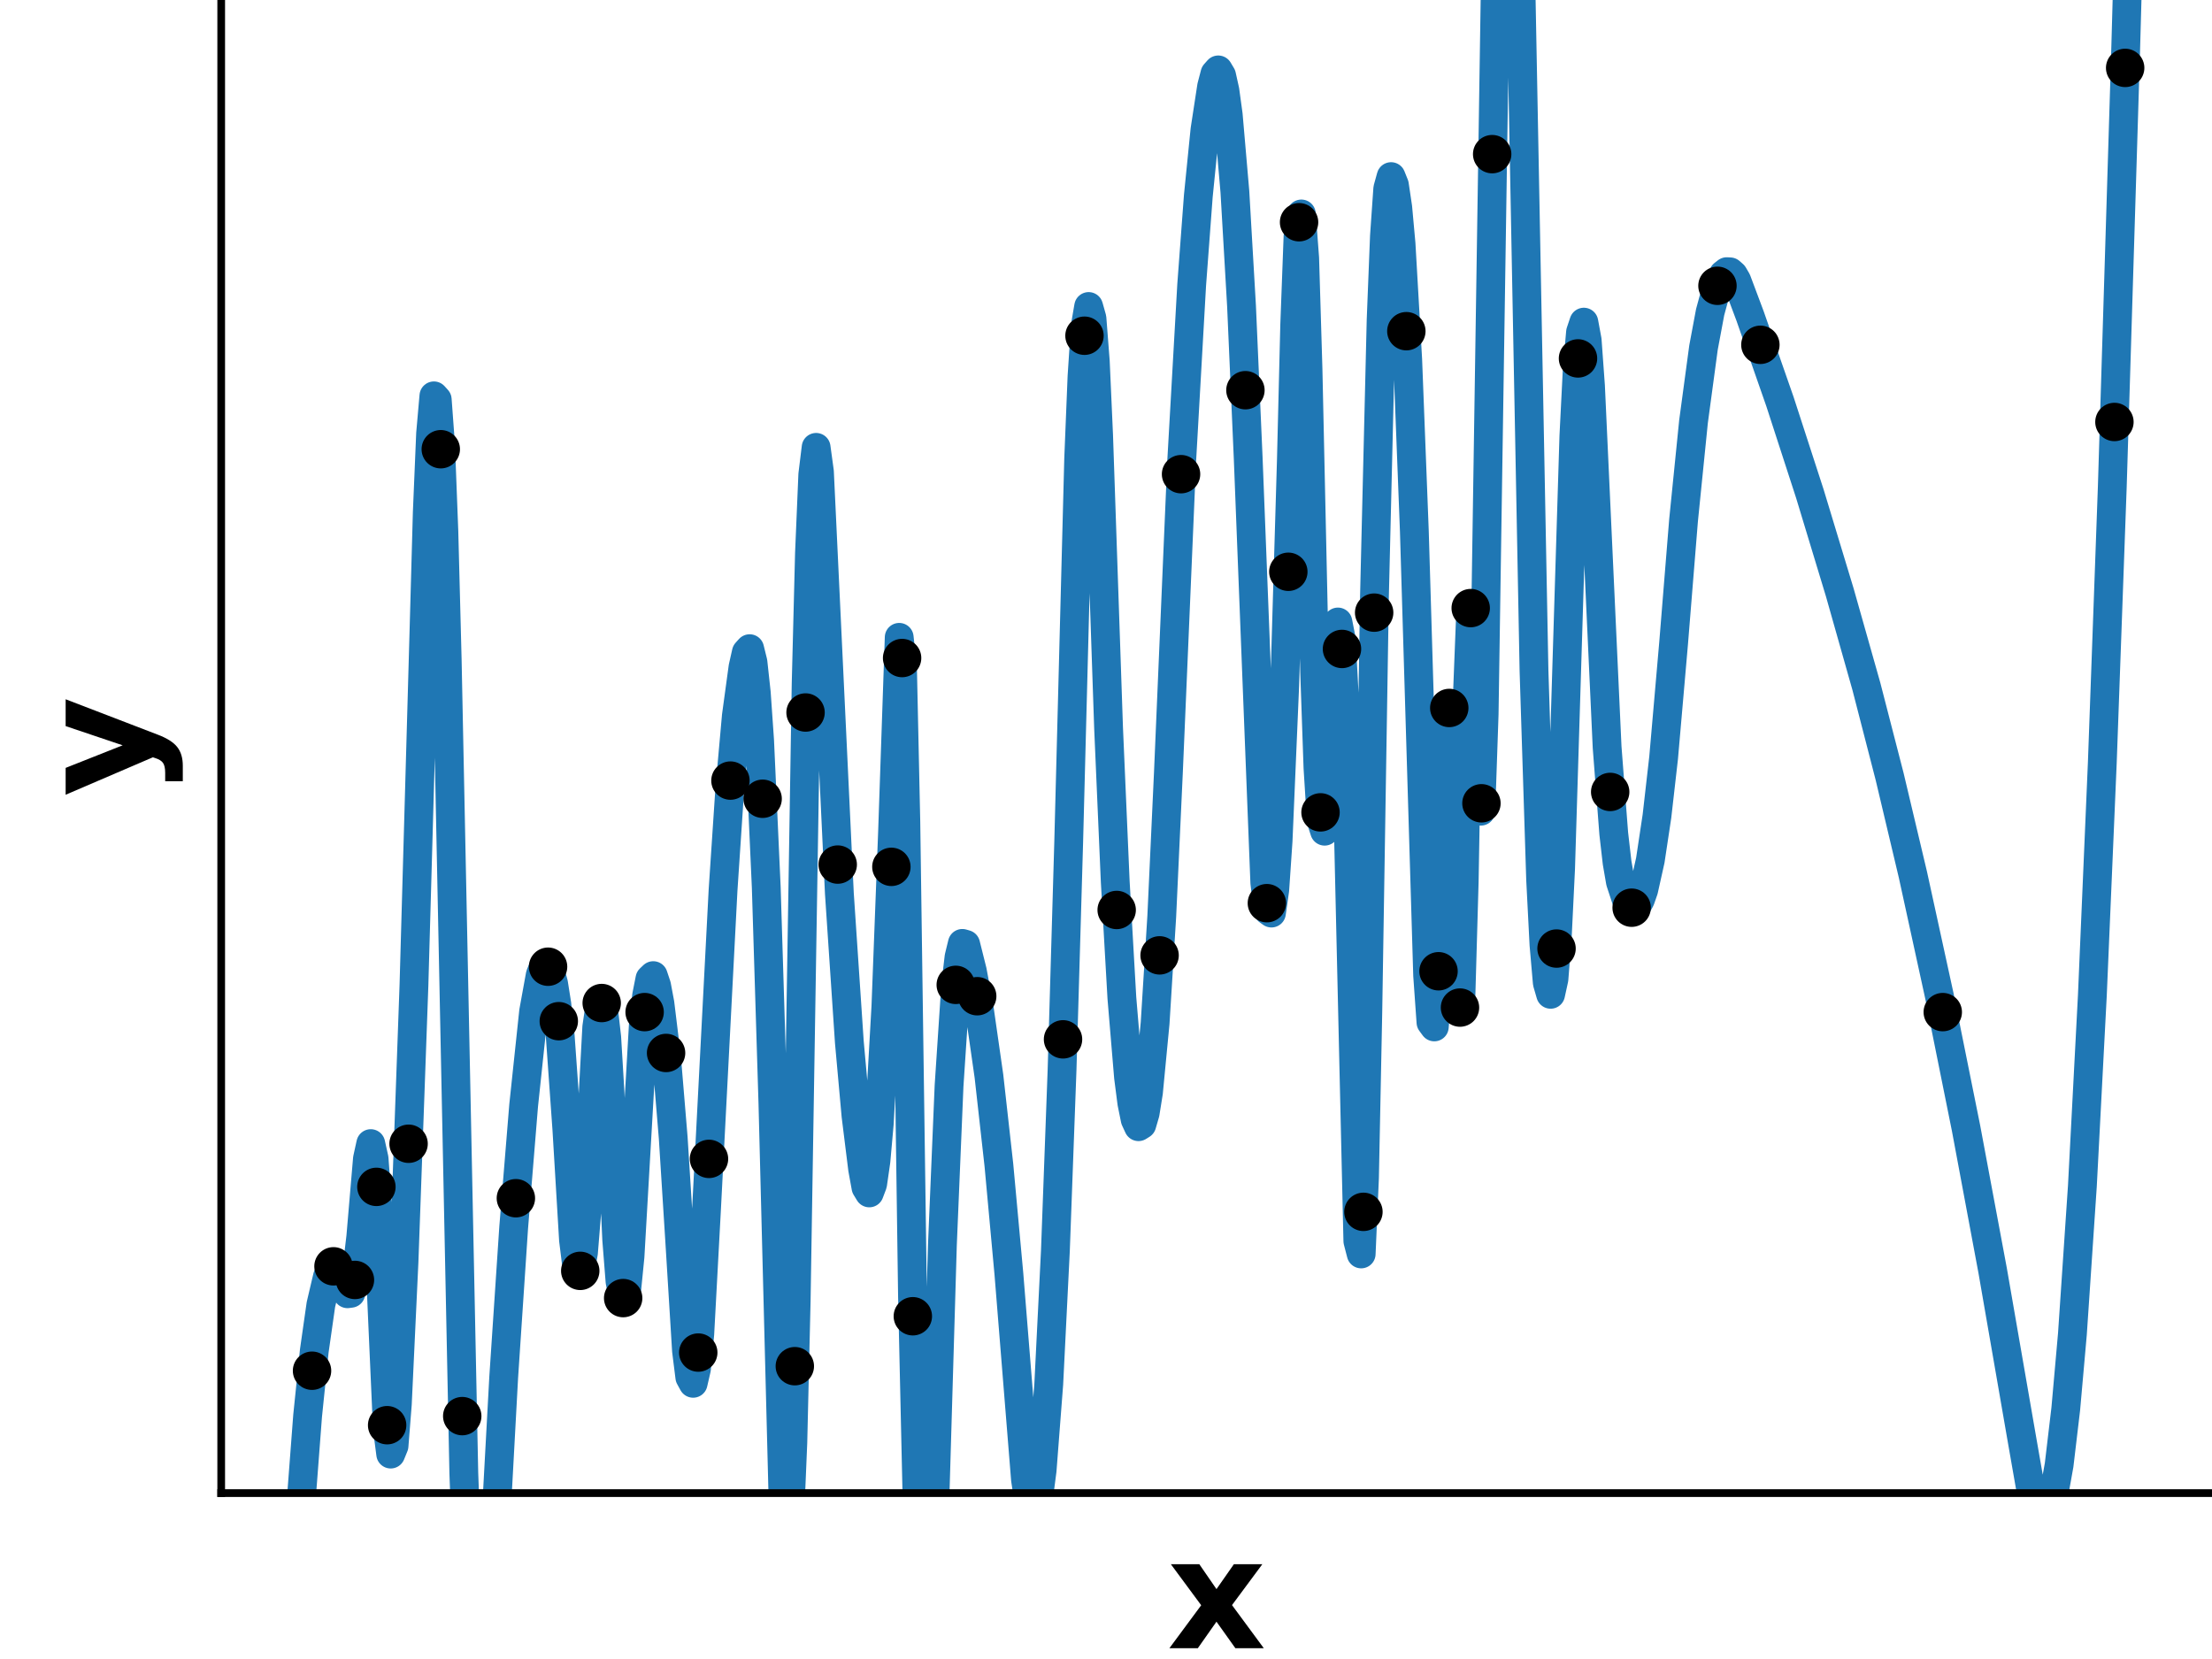 <?xml version="1.0" encoding="utf-8" standalone="no"?>
<!DOCTYPE svg PUBLIC "-//W3C//DTD SVG 1.1//EN"
  "http://www.w3.org/Graphics/SVG/1.1/DTD/svg11.dtd">
<!-- Created with matplotlib (https://matplotlib.org/) -->
<svg height="172.8pt" version="1.1" viewBox="0 0 230.4 172.8" width="230.4pt" xmlns="http://www.w3.org/2000/svg" xmlns:xlink="http://www.w3.org/1999/xlink">
 <defs>
  <style type="text/css">
*{stroke-linecap:butt;stroke-linejoin:round;}
  </style>
 </defs>
 <g id="figure_1">
  <g id="patch_1">
   <path d="M 0 172.8 
L 230.4 172.8 
L 230.4 0 
L 0 0 
z
" style="fill:none;"/>
  </g>
  <g id="axes_1">
   <g id="patch_2">
    <path d="M 23.04 155.52 
L 230.4 155.52 
L 230.4 0 
L 23.04 0 
z
" style="fill:none;"/>
   </g>
   <g id="matplotlib.axis_1">
    <g id="text_1">
     <!-- x -->
     <defs>
      <path d="M 22.219 27.984 
L 2.484 54.688 
L 21 54.688 
L 32.172 38.484 
L 43.5 54.688 
L 62.016 54.688 
L 42.281 28.078 
L 62.984 0 
L 44.484 0 
L 32.172 17.281 
L 20.016 0 
L 1.516 0 
z
" id="DejaVuSans-Bold-120"/>
     </defs>
     <g transform="translate(121.56 171.678)scale(0.16 -0.16)">
      <use xlink:href="#DejaVuSans-Bold-120"/>
     </g>
    </g>
   </g>
   <g id="matplotlib.axis_2">
    <g id="text_2">
     <!-- y -->
     <defs>
      <path d="M 1.219 54.688 
L 18.703 54.688 
L 33.406 17.578 
L 45.906 54.688 
L 63.375 54.688 
L 40.375 -5.172 
Q 36.922 -14.312 32.297 -17.938 
Q 27.688 -21.578 20.125 -21.578 
L 10.016 -21.578 
L 10.016 -10.109 
L 15.484 -10.109 
Q 19.922 -10.109 21.938 -8.688 
Q 23.969 -7.281 25.094 -3.609 
L 25.594 -2.094 
z
" id="DejaVuSans-Bold-121"/>
     </defs>
     <g transform="translate(15.588 82.975)rotate(-90)scale(0.16 -0.16)">
      <use xlink:href="#DejaVuSans-Bold-121"/>
     </g>
    </g>
   </g>
   <g id="line2d_1">
    <path clip-path="url(#p858c5b4bcb)" d="M 30.246 173.8 
L 31.002 161.133 
L 32.041 147.468 
L 32.733 140.728 
L 33.425 135.882 
L 34.118 132.932 
L 34.464 132.167 
L 34.81 131.876 
L 35.156 132.059 
L 35.502 132.716 
L 36.195 134.756 
L 36.541 134.709 
L 36.887 133.705 
L 37.233 131.744 
L 37.579 128.826 
L 38.272 120.693 
L 38.618 119.117 
L 38.964 120.675 
L 39.31 125.369 
L 40.349 148.782 
L 40.695 151.456 
L 41.041 150.609 
L 41.387 146.241 
L 42.08 131.441 
L 43.118 102.605 
L 44.157 65.862 
L 44.503 53.419 
L 44.849 45.165 
L 45.195 41.231 
L 45.542 41.616 
L 45.888 46.321 
L 46.234 55.346 
L 46.58 68.691 
L 48.311 153.442 
L 49.003 172.167 
L 49.104 173.8 
M 50.814 173.8 
L 52.465 143.457 
L 53.504 127.865 
L 54.542 115.147 
L 55.581 105.348 
L 56.273 101.543 
L 56.619 100.704 
L 56.965 100.572 
L 57.312 101.149 
L 57.658 102.434 
L 58.004 104.622 
L 58.35 107.88 
L 59.042 117.603 
L 59.735 129.154 
L 60.081 131.951 
L 60.427 132.396 
L 60.773 130.487 
L 61.119 126.225 
L 62.158 106.979 
L 62.504 104.636 
L 62.85 104.998 
L 63.197 108.065 
L 63.543 113.837 
L 64.235 129.101 
L 64.581 133.481 
L 64.927 135.238 
L 65.274 134.372 
L 65.62 130.883 
L 67.004 106.854 
L 67.351 103.693 
L 67.697 101.949 
L 68.043 101.62 
L 68.389 102.655 
L 68.735 104.5 
L 69.428 110.173 
L 70.12 118.491 
L 70.812 129.454 
L 71.505 140.693 
L 71.851 143.454 
L 72.197 144.084 
L 72.543 142.581 
L 72.889 138.945 
L 73.582 126.087 
L 75.313 92.71 
L 76.005 82.306 
L 76.697 74.566 
L 77.39 69.489 
L 77.736 67.95 
L 78.082 67.565 
L 78.428 68.966 
L 78.774 72.153 
L 79.121 77.129 
L 79.813 92.443 
L 80.505 114.906 
L 81.544 155.53 
L 81.89 160.287 
L 82.236 158.533 
L 82.582 150.269 
L 82.929 135.493 
L 83.967 71.209 
L 84.313 57.637 
L 84.659 49.432 
L 85.006 46.597 
L 85.352 49.13 
L 87.429 93.067 
L 88.467 108.545 
L 89.16 116.22 
L 89.852 121.78 
L 90.198 123.681 
L 90.545 124.252 
L 90.891 123.338 
L 91.237 120.936 
L 91.583 117.048 
L 92.275 104.811 
L 92.968 86.627 
L 93.66 66.384 
L 94.006 69.659 
L 94.352 85.604 
L 95.045 135.048 
L 95.737 165.804 
L 96.145 173.8 
M 96.668 173.8 
L 96.776 172.924 
L 97.122 164.894 
L 98.16 129.661 
L 98.853 113.098 
L 99.545 102.632 
L 99.891 99.685 
L 100.237 98.263 
L 100.584 98.364 
L 101.276 101.131 
L 101.968 104.837 
L 103.007 112.086 
L 104.045 121.364 
L 105.084 132.671 
L 106.815 154.118 
L 107.161 156.383 
L 107.507 157.419 
L 107.853 157.226 
L 108.2 155.804 
L 108.546 153.153 
L 109.238 144.163 
L 109.93 130.257 
L 110.623 111.435 
L 111.315 87.696 
L 112.354 47.767 
L 112.7 39.233 
L 113.046 33.953 
L 113.392 31.925 
L 113.738 33.151 
L 114.085 37.629 
L 114.431 45.36 
L 115.469 75.84 
L 116.162 91.824 
L 116.854 103.946 
L 117.546 112.206 
L 117.892 114.888 
L 118.239 116.604 
L 118.585 117.355 
L 118.931 117.137 
L 119.277 115.949 
L 119.623 113.79 
L 120.316 106.561 
L 121.008 95.45 
L 121.7 80.457 
L 123.085 47.995 
L 124.124 29.669 
L 124.816 20.411 
L 125.508 13.52 
L 126.201 8.997 
L 126.547 7.673 
L 126.893 7.281 
L 127.239 7.864 
L 127.585 9.424 
L 127.932 11.96 
L 128.624 19.96 
L 129.316 31.865 
L 130.009 47.674 
L 131.74 91.926 
L 132.086 94.853 
L 132.432 95.104 
L 132.778 92.681 
L 133.124 87.593 
L 133.817 71.36 
L 134.509 47.896 
L 134.855 33.854 
L 135.201 24.612 
L 135.548 22.286 
L 135.894 26.877 
L 136.24 38.386 
L 136.932 70.018 
L 137.278 79.986 
L 137.625 85.505 
L 137.971 86.576 
L 138.317 83.199 
L 139.009 67.724 
L 139.355 64.786 
L 139.702 66.558 
L 140.048 73.039 
L 140.394 84.231 
L 141.433 129.266 
L 141.779 130.609 
L 142.125 122.66 
L 142.471 105.421 
L 143.163 62.106 
L 143.856 33.328 
L 144.202 24.6 
L 144.548 19.646 
L 144.894 18.395 
L 145.24 19.261 
L 145.587 21.597 
L 145.933 25.405 
L 146.625 37.434 
L 147.318 55.347 
L 148.702 101.603 
L 149.048 106.49 
L 149.395 106.963 
L 149.741 103.024 
L 150.087 94.672 
L 150.433 81.997 
L 150.779 73.881 
L 151.125 76.192 
L 151.818 102.914 
L 152.164 103.931 
L 152.51 91.817 
L 152.856 72.053 
L 153.203 63.223 
L 153.549 66.852 
L 153.895 80.526 
L 154.241 84.493 
L 154.587 74.39 
L 155.739 -1 
M 158.427 -1 
L 159.78 69.831 
L 160.472 91.656 
L 160.818 98.403 
L 161.165 102.373 
L 161.511 103.567 
L 161.857 101.983 
L 162.203 97.623 
L 162.549 90.486 
L 163.242 67.881 
L 163.934 45.412 
L 164.28 38.547 
L 164.626 34.594 
L 164.973 33.554 
L 165.319 35.427 
L 165.665 40.212 
L 167.396 77.835 
L 168.088 86.836 
L 168.434 89.844 
L 168.781 91.858 
L 169.473 93.964 
L 169.819 94.456 
L 170.165 94.576 
L 170.511 94.325 
L 170.858 93.701 
L 171.204 92.706 
L 171.896 89.601 
L 172.588 85.009 
L 173.281 78.929 
L 174.319 67.022 
L 175.358 54.185 
L 176.396 43.904 
L 177.435 36.207 
L 178.127 32.511 
L 178.82 29.964 
L 179.512 28.565 
L 179.858 28.296 
L 180.204 28.315 
L 180.551 28.621 
L 180.897 29.213 
L 182.281 32.901 
L 185.397 41.825 
L 188.513 51.424 
L 191.628 61.7 
L 194.398 71.486 
L 196.821 80.88 
L 199.244 91.094 
L 202.013 103.771 
L 204.783 117.52 
L 207.552 132.339 
L 210.668 150.291 
L 211.706 156.22 
L 212.053 157.491 
L 212.399 158.269 
L 212.745 158.555 
L 213.091 158.347 
L 213.437 157.646 
L 213.784 156.453 
L 214.476 152.587 
L 215.168 146.75 
L 215.861 138.94 
L 216.899 123.529 
L 217.938 103.682 
L 218.976 79.398 
L 220.015 50.678 
L 221.399 5.483 
L 221.579 -1 
L 221.579 -1 
" style="fill:none;stroke:#1f77b4;stroke-linecap:square;stroke-width:3;"/>
   </g>
   <g id="patch_3">
    <path d="M 23.04 155.52 
L 23.04 0 
" style="fill:none;stroke:#000000;stroke-linecap:square;stroke-linejoin:miter;stroke-width:0.8;"/>
   </g>
   <g id="patch_4">
    <path d="M 23.04 155.52 
L 230.4 155.52 
" style="fill:none;stroke:#000000;stroke-linecap:square;stroke-linejoin:miter;stroke-width:0.8;"/>
   </g>
   <g id="PathCollection_1">
    <defs>
     <path d="M 0 1.5 
C 0.398 1.5 0.779 1.342 1.061 1.061 
C 1.342 0.779 1.5 0.398 1.5 0 
C 1.5 -0.398 1.342 -0.779 1.061 -1.061 
C 0.779 -1.342 0.398 -1.5 0 -1.5 
C -0.398 -1.5 -0.779 -1.342 -1.061 -1.061 
C -1.342 -0.779 -1.5 -0.398 -1.5 0 
C -1.5 0.398 -1.342 0.779 -1.061 1.061 
C -0.779 1.342 -0.398 1.5 0 1.5 
z
" id="m6d3d2b3593" style="stroke:#000000;"/>
    </defs>
    <g clip-path="url(#p858c5b4bcb)">
     <use style="stroke:#000000;" x="32.501" xlink:href="#m6d3d2b3593" y="142.774"/>
     <use style="stroke:#000000;" x="34.736" xlink:href="#m6d3d2b3593" y="131.899"/>
     <use style="stroke:#000000;" x="36.971" xlink:href="#m6d3d2b3593" y="133.317"/>
     <use style="stroke:#000000;" x="39.206" xlink:href="#m6d3d2b3593" y="123.624"/>
     <use style="stroke:#000000;" x="40.323" xlink:href="#m6d3d2b3593" y="148.448"/>
     <use style="stroke:#000000;" x="42.558" xlink:href="#m6d3d2b3593" y="119.132"/>
     <use style="stroke:#000000;" x="45.911" xlink:href="#m6d3d2b3593" y="46.79"/>
     <use style="stroke:#000000;" x="48.146" xlink:href="#m6d3d2b3593" y="147.502"/>
     <use style="stroke:#000000;" x="53.733" xlink:href="#m6d3d2b3593" y="124.806"/>
     <use style="stroke:#000000;" x="57.086" xlink:href="#m6d3d2b3593" y="100.692"/>
     <use style="stroke:#000000;" x="58.203" xlink:href="#m6d3d2b3593" y="106.366"/>
     <use style="stroke:#000000;" x="60.438" xlink:href="#m6d3d2b3593" y="132.372"/>
     <use style="stroke:#000000;" x="62.673" xlink:href="#m6d3d2b3593" y="104.475"/>
     <use style="stroke:#000000;" x="64.908" xlink:href="#m6d3d2b3593" y="135.208"/>
     <use style="stroke:#000000;" x="67.143" xlink:href="#m6d3d2b3593" y="105.42"/>
     <use style="stroke:#000000;" x="69.378" xlink:href="#m6d3d2b3593" y="109.676"/>
     <use style="stroke:#000000;" x="72.73" xlink:href="#m6d3d2b3593" y="140.882"/>
     <use style="stroke:#000000;" x="73.848" xlink:href="#m6d3d2b3593" y="120.708"/>
     <use style="stroke:#000000;" x="76.083" xlink:href="#m6d3d2b3593" y="81.306"/>
     <use style="stroke:#000000;" x="79.435" xlink:href="#m6d3d2b3593" y="83.198"/>
     <use style="stroke:#000000;" x="82.788" xlink:href="#m6d3d2b3593" y="142.301"/>
     <use style="stroke:#000000;" x="83.905" xlink:href="#m6d3d2b3593" y="74.214"/>
     <use style="stroke:#000000;" x="87.257" xlink:href="#m6d3d2b3593" y="90.053"/>
     <use style="stroke:#000000;" x="92.845" xlink:href="#m6d3d2b3593" y="90.29"/>
     <use style="stroke:#000000;" x="93.962" xlink:href="#m6d3d2b3593" y="68.54"/>
     <use style="stroke:#000000;" x="95.08" xlink:href="#m6d3d2b3593" y="137.1"/>
     <use style="stroke:#000000;" x="99.55" xlink:href="#m6d3d2b3593" y="102.583"/>
     <use style="stroke:#000000;" x="101.785" xlink:href="#m6d3d2b3593" y="103.765"/>
     <use style="stroke:#000000;" x="110.724" xlink:href="#m6d3d2b3593" y="108.257"/>
     <use style="stroke:#000000;" x="112.959" xlink:href="#m6d3d2b3593" y="34.969"/>
     <use style="stroke:#000000;" x="116.312" xlink:href="#m6d3d2b3593" y="94.782"/>
     <use style="stroke:#000000;" x="120.782" xlink:href="#m6d3d2b3593" y="99.51"/>
     <use style="stroke:#000000;" x="123.017" xlink:href="#m6d3d2b3593" y="49.39"/>
     <use style="stroke:#000000;" x="129.722" xlink:href="#m6d3d2b3593" y="40.643"/>
     <use style="stroke:#000000;" x="131.956" xlink:href="#m6d3d2b3593" y="94.073"/>
     <use style="stroke:#000000;" x="134.191" xlink:href="#m6d3d2b3593" y="59.556"/>
     <use style="stroke:#000000;" x="135.309" xlink:href="#m6d3d2b3593" y="23.148"/>
     <use style="stroke:#000000;" x="137.544" xlink:href="#m6d3d2b3593" y="84.616"/>
     <use style="stroke:#000000;" x="139.779" xlink:href="#m6d3d2b3593" y="67.594"/>
     <use style="stroke:#000000;" x="142.014" xlink:href="#m6d3d2b3593" y="126.225"/>
     <use style="stroke:#000000;" x="143.131" xlink:href="#m6d3d2b3593" y="63.812"/>
     <use style="stroke:#000000;" x="146.484" xlink:href="#m6d3d2b3593" y="34.496"/>
     <use style="stroke:#000000;" x="149.836" xlink:href="#m6d3d2b3593" y="101.165"/>
     <use style="stroke:#000000;" x="150.954" xlink:href="#m6d3d2b3593" y="73.741"/>
     <use style="stroke:#000000;" x="152.071" xlink:href="#m6d3d2b3593" y="104.948"/>
     <use style="stroke:#000000;" x="153.188" xlink:href="#m6d3d2b3593" y="63.339"/>
     <use style="stroke:#000000;" x="154.306" xlink:href="#m6d3d2b3593" y="83.67"/>
     <use style="stroke:#000000;" x="155.423" xlink:href="#m6d3d2b3593" y="16.056"/>
     <use style="stroke:#000000;" x="162.128" xlink:href="#m6d3d2b3593" y="98.801"/>
     <use style="stroke:#000000;" x="164.363" xlink:href="#m6d3d2b3593" y="37.333"/>
     <use style="stroke:#000000;" x="167.716" xlink:href="#m6d3d2b3593" y="82.488"/>
     <use style="stroke:#000000;" x="169.951" xlink:href="#m6d3d2b3593" y="94.545"/>
     <use style="stroke:#000000;" x="178.89" xlink:href="#m6d3d2b3593" y="29.768"/>
     <use style="stroke:#000000;" x="183.36" xlink:href="#m6d3d2b3593" y="35.915"/>
     <use style="stroke:#000000;" x="202.357" xlink:href="#m6d3d2b3593" y="105.42"/>
     <use style="stroke:#000000;" x="220.237" xlink:href="#m6d3d2b3593" y="43.953"/>
     <use style="stroke:#000000;" x="221.355" xlink:href="#m6d3d2b3593" y="7.072"/>
    </g>
   </g>
  </g>
 </g>
 <defs>
  <clipPath id="p858c5b4bcb">
   <rect height="155.52" width="207.36" x="23.04" y="0"/>
  </clipPath>
 </defs>
</svg>
